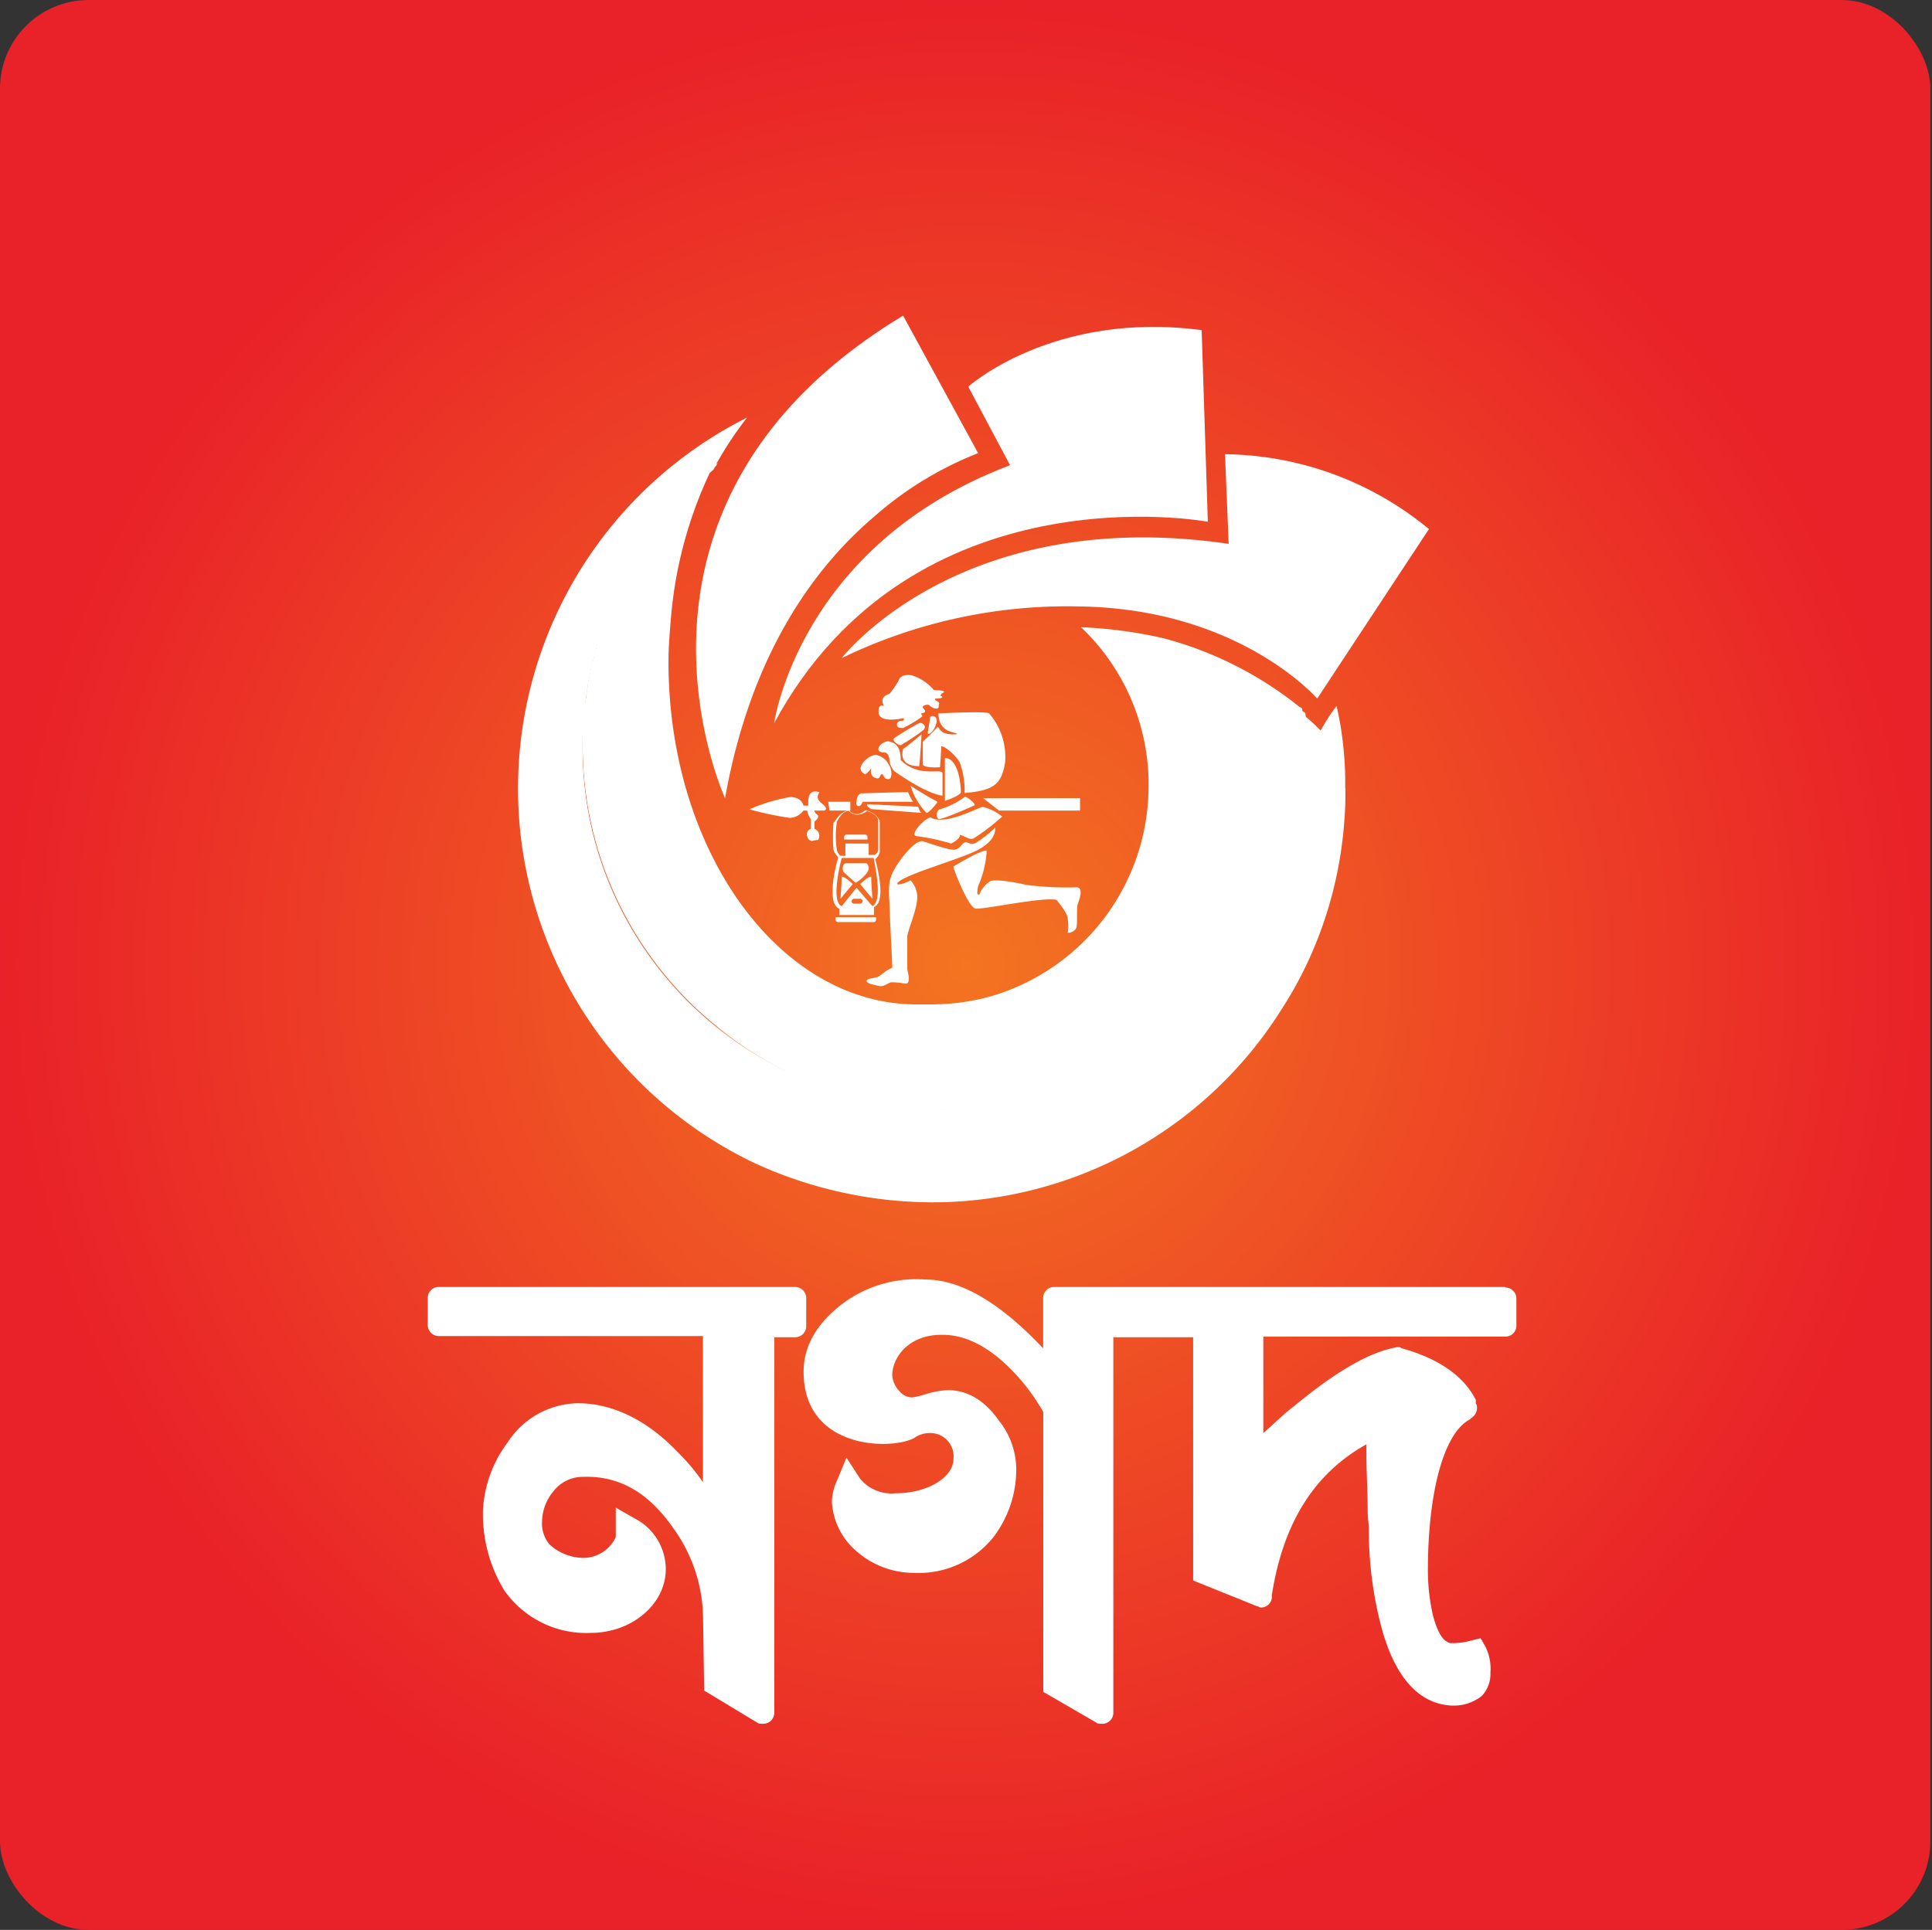 <svg id="Layer_1" data-name="Layer 1" xmlns="http://www.w3.org/2000/svg" xmlns:xlink="http://www.w3.org/1999/xlink" viewBox="0 0 200.17 200"><rect x="0" y="0" width="200.17" height="200" fill="#333333" stroke="none"/><defs><style>.cls-1{fill:url(#radial-gradient);}.cls-2{fill:#fff;}</style><radialGradient id="radial-gradient" cx="100" cy="100" r="100" gradientUnits="userSpaceOnUse"><stop offset="0" stop-color="#f37421"/><stop offset="1" stop-color="#e92128"/></radialGradient></defs><title>nagad bank</title><rect class="cls-1" width="200" height="200" rx="9.18"/><path id="path20" class="cls-2" d="M82.37,133.37H45.46a1.13,1.13,0,0,0-1.14,1.14v2.8a1.14,1.14,0,0,0,1.14,1.15H72.83V153.6a21.52,21.52,0,0,0-2.68-3.18c-3.18-3.31-6.74-5-10.31-5a8.84,8.84,0,0,0-7.25,4.07,12.74,12.74,0,0,0-2.55,7,15.22,15.22,0,0,0,2.17,8.27,10.35,10.35,0,0,0,9,4.46c4.2,0,7.77-2.93,7.77-6.62a5.93,5.93,0,0,0-3.18-5.22l-2-1.14v3.05a3.73,3.73,0,0,1-3.31,2.16,5.29,5.29,0,0,1-3.56-1.4,3.41,3.41,0,0,1-.77-2.41,5.06,5.06,0,0,1,1.15-3.06,3.85,3.85,0,0,1,3.18-1.53c3.69-.12,6.75,1.66,9.29,5.35a16.08,16.08,0,0,1,3.06,9.16l.12,7.64,5.48,3.31c.12.13.38.13.63.13a1.14,1.14,0,0,0,1.15-1.15V138.58h2.16a1.14,1.14,0,0,0,1.15-1.14v-2.8a1.17,1.17,0,0,0-1.15-1.27"/><path id="path22" class="cls-2" d="M155.94,133.37H109.23a1.14,1.14,0,0,0-1.15,1.14v5.22c-4.45-4.71-8.52-7.13-12.22-7.13a12.75,12.75,0,0,0-8.78,2.67c-2.42,1.91-3.82,4.2-3.82,6.88,0,8.14,9.17,8.14,11.46,6.87a2.76,2.76,0,0,1,1.53-.51,2.42,2.42,0,0,1,2.54,2.67c0,1.91-2.67,3.57-6,3.57a4.2,4.2,0,0,1-3.69-1.53l-1.4-2.16-1,2.42a5.45,5.45,0,0,0-.51,2.16,7.27,7.27,0,0,0,2.67,5.22A9,9,0,0,0,94.72,163,9.9,9.9,0,0,0,103,159.2a11.59,11.59,0,0,0,2.29-7.12,8.15,8.15,0,0,0-1.78-4.84c-1.53-2.17-3.31-3.18-5.34-3.18a9.76,9.76,0,0,0-2.55.51,7,7,0,0,1-1.15.25,1.72,1.72,0,0,1-1.27-.64,2.6,2.6,0,0,1-.76-1.78c.13-2,1.91-4.07,5.09-4.07h.13q3.24,0,6.49,3a20.77,20.77,0,0,1,3.94,5v29l5.48,3.18c.12.13.38.13.63.13a1.14,1.14,0,0,0,1.15-1.15V138.58h8.27v25.21l6.62,2.67c.13,0,.25.13.38.13a1.12,1.12,0,0,0,1.15-1v-.26c1.14-7.38,4.32-12.6,9.8-15.65v1.4c0,1,.13,3.82.13,5.34,0,.89.12,1.53.12,2a39.48,39.48,0,0,0,1.4,10.56c1.78,6.24,4.84,7.64,7.13,7.77h.13a4.61,4.61,0,0,0,3.05-1,3.33,3.33,0,0,0,.89-2.42,5.17,5.17,0,0,0-.51-2.67l-.51-.89-1,.25a7.45,7.45,0,0,1-1.66.26h-.25c-.26,0-.38,0-.51-.13-.38-.13-1-.76-1.53-2.8a21.12,21.12,0,0,1-.51-4.58c0-8.15,1.66-14.26,4.33-15.66l.13-.13a1.28,1.28,0,0,0,.63-1c0-.26,0-.39-.12-.51v-.39c-1.28-2.54-3.95-4.32-7.64-5.34l-.26-.13h-.25c-2.93.51-6.36,2.55-10.69,6.11-1.15.89-2.17,1.91-3.18,2.8v-10h25.07a1.14,1.14,0,0,0,1.15-1.15v-2.8a1.14,1.14,0,0,0-1.15-1.14"/><g id="g134"><path id="path72" class="cls-2" d="M139.39,81.69a35.29,35.29,0,0,1-.12,3.56,41.76,41.76,0,0,1-3.69,14.26,41.27,41.27,0,0,1-2.8,5.09,42.74,42.74,0,0,1-36.28,20,44.31,44.31,0,0,1-18.33-4.07,43,43,0,0,1-.76-77.26,35.81,35.81,0,0,0-3.06,4.58c-.12.13-.12.26-.25.38-.51.51-1.15.9-1.66,1.4l-1.9,1.91-.39.39a1.76,1.76,0,0,0-.38.51,3.06,3.06,0,0,0-.63.76,17.84,17.84,0,0,0-1.28,1.65,35.15,35.15,0,0,0-4.45,7.64l-.38.76c-.13.39-.26.64-.39,1,0,.13-.12.38-.12.51-.13.51-.38,1-.51,1.53a2.9,2.9,0,0,0-.26,1c0,.12-.12.38-.12.51-.13.38-.13.63-.26,1a25.22,25.22,0,0,0-.63,3.31c0,.26-.13.51-.13.89a1.12,1.12,0,0,1-.13.64,2.76,2.76,0,0,1-.13,1v2.8a37.37,37.37,0,0,0,59.32,30.42,39.1,39.1,0,0,0,10.94-12.35c.38-.63.64-1.27,1-1.91a35.91,35.91,0,0,0,3.56-14.76V77.62a34.22,34.22,0,0,0-.12-3.57c.12,0,.12.13.12.13a19.28,19.28,0,0,1,1.66,1.53,18.56,18.56,0,0,1,1.65-2.55,34.17,34.17,0,0,1,.77,5,32.79,32.79,0,0,1,.12,3.56"/><path id="path74" class="cls-2" d="M135.19,77.36v1.27a35.17,35.17,0,0,1-3.56,14.77,13.64,13.64,0,0,1-1,1.91,37.71,37.71,0,0,1-10.94,12.34,37.19,37.19,0,0,1-21.9,7.13,36.63,36.63,0,0,1-23.67-8.53,37.37,37.37,0,0,1-13.75-29v-2.8a2.7,2.7,0,0,1,.13-1,1.12,1.12,0,0,1,.13-.64c0-.25.13-.51.13-.89a29.66,29.66,0,0,1,.63-3.31c.13-.38.13-.64.26-1,0-.13.12-.38.12-.51.13-.38.13-.63.26-1s.38-1,.51-1.52c0-.13.12-.39.12-.51.13-.38.26-.64.39-1l.38-.76a34.92,34.92,0,0,1,4.45-7.64,20.48,20.48,0,0,0,1.28-1.66c.25-.25.38-.5.63-.76a1.57,1.57,0,0,0,.38-.51l.39-.38,1.9-1.91A15.82,15.82,0,0,1,74.1,48c-.13.13-.13.25-.26.38s-.12.26-.25.51A43.73,43.73,0,0,0,69.52,64c-.13,1.52-.26,3-.26,4.58,0,19.6,11.46,35.51,25.71,35.51h1.4a23.36,23.36,0,0,0,6-.76A22.69,22.69,0,0,0,119,81.43V80.8A22.45,22.45,0,0,0,112,65a46.45,46.45,0,0,1,8.53,1.14,37.93,37.93,0,0,1,14.12,7.13c.13,0,.13.13.26.13.13,1.52.25,2.67.25,3.94"/><path id="path76" class="cls-2" d="M135.32,77.36v1.27a36.32,36.32,0,0,1-3.56,14.9,15.46,15.46,0,0,1-1,1.91,38.48,38.48,0,0,1-11.07,12.47,37.53,37.53,0,0,1-45.83-1.4A37.68,37.68,0,0,1,74,48.21l.38-.25c-.12.13-.12.25-.25.38s-.13.26-.26.38a37.22,37.22,0,0,0,23.81,65.93,36.91,36.91,0,0,0,21.76-7,37.74,37.74,0,0,0,11-12.34c.38-.64.63-1.27,1-1.91a36.83,36.83,0,0,0,3.56-14.77V77.36a32.59,32.59,0,0,0-.13-3.56v-.13c.13,0,.13.13.26.13l.12.13a30.26,30.26,0,0,1,.13,3.43"/><path id="path78" class="cls-2" d="M125.14,54.07S94.59,48.34,80.21,74.94c0,0,2.54-18.45,24.44-26.73l-4.33-8.14s8.78-7.89,24.18-5.86Z"/><path id="path80" class="cls-2" d="M87.21,68.2S99.43,52.29,127.3,56.36l-.38-9.29a33.76,33.76,0,0,1,21.13,7.76L136.47,72.4s-8-9.29-24.57-9.55A53.48,53.48,0,0,0,87.21,68.2"/><path id="path82" class="cls-2" d="M75.12,82.71s-14-30.42,18.45-50l7.77,14.25a36.51,36.51,0,0,0-10.82,6.62c-6.11,5.22-12.73,14.13-15.4,29.15"/><g id="g132"><path id="path84" class="cls-2" d="M93.57,74.43s-2.67.64-2.54-.76c0-.51.25-.64.51-.51,0-.25-.51-.89.63-1.27a10.81,10.81,0,0,0,.89-1.27c.13-.39.39-.77,1.4-.64a5,5,0,0,1,2.3,1.53c.63,0,1.27.12,1,.25s-.38.38-.25.38.38.26-.64.26c0,.25.26.25.38.38a.17.17,0,0,1,0,.25s.13.51-.38.39-.51-.39-.76-.39-.51.13-.51.26.64.51-.13.64c-.12.12.26.25,0,.38a12.33,12.33,0,0,1-1.91,1.14c-.51,0-.63-.12-.63-.38s.25-.38.63-.38c.13-.13.13-.26,0-.26"/><path id="path86" class="cls-2" d="M93.32,77.23c-.26,0-1-.5-.64-.76a28.66,28.66,0,0,1,2.55-1.53c.38-.12.89.39.38.77a23.19,23.19,0,0,1-2.29,1.52"/><path id="path88" class="cls-2" d="M96.12,76c0-.25.25-1.4.25-1.65s.89-.26.64.63-.89,1.28-.89,1"/><path id="path90" class="cls-2" d="M97.26,73.93s4.84-.26,5.22,0A6.93,6.93,0,0,1,104.14,79c-.38,2.29-1.15,2.92-4.2,3.18A8.36,8.36,0,0,0,99.43,79c-.26-.51-1.4-1.66-1.91-1.66,0,.51-.13,2.17-.13,2.17s-1.53.12-1.78-.26V76.85a17.94,17.94,0,0,0,1.53-1.52c.25.12.25.89,2,.76.13-.26-1.91,0-1.91-2.16"/><path id="path92" class="cls-2" d="M95.48,76.09S94,77.36,93.57,77.62c-.12.38-.38,1.78,1.66,1.78.13-.89.25-3.31.25-3.31"/><path id="path94" class="cls-2" d="M91.79,78c-.51,0-.89-.13-.76-.51s.76-.76,1.14-.64,1.15.26,1.15,1.91a3.88,3.88,0,0,0,2.42,1.15c1.14.12,1.91-.13,1.91.25v2.29s-1.4,0-5-2.54a2,2,0,0,1-.51-1.28c0-.25-.25-.63-.38-.63"/><path id="path96" class="cls-2" d="M90.65,78.25c-.64,0-2.3,1.4-1,2a2.63,2.63,0,0,0,.63-.64s-.25.77.39,1,.38-.38.76-.38c.25.38.25.51.64.51s.38-1,0-1.53a1.91,1.91,0,0,0-1.4-1"/><path id="path98" class="cls-2" d="M97.9,78.51V83s1.53-.51,1.66-.89c0-.76-.26-3.56-1.66-3.56"/><path id="path100" class="cls-2" d="M94.34,81.43s1.78,1.15,2.8,1.66c-.13.25-.89,1.15-1.15,1.15a7,7,0,0,1-1.65-2.81"/><path id="polygon102" class="cls-2" d="M85.81,83.09H88.1V84H85.94Z"/><path id="polygon104" class="cls-2" d="M111.9,82.71H101.85L103.5,84h8.4Z"/><path id="path106" class="cls-2" d="M99.94,82.58c.12-.13,1.27.76,1,.89s-3.44,1.53-3.7,1.4-.25-.89.13-1a7.6,7.6,0,0,0,2.55-1.27"/><path id="path108" class="cls-2" d="M96.5,84.74c-.38-.25-2.42,1.79-1.53,1.91a21.39,21.39,0,0,1,3.57.77c.51-.26,1-.64.89-.89.38,0,.89.51,1.4.38a21.4,21.4,0,0,0,3-2.29,5.11,5.11,0,0,0-2-1c-.39,0-3.69,1.91-5.35,1.14"/><path id="path110" class="cls-2" d="M95.48,87.16c.26,0,2.8,1,3.44.89s.76-.76,1.14-.76.51.38,1.15,0a13.72,13.72,0,0,0,1.91-1.53c0,.38,0,1.53-2.29,2.55s-7.77,2.54-7.89,3.31c.25.12.89-.13,1.4-.38A2.52,2.52,0,0,1,95,93.4c-.12,1.14-1,3.18-1,3.69v3.31c0,.25.5,1.65-.26,1.53a6.7,6.7,0,0,0-1.4-.13c-.25,0-.76.51-1.27.38s-1.28-.25-1.28-.51.51-.25,1-.38.77-.64,1.66-1c0-.63-.26-5-.26-5.85s-.25-2.8.13-3.57c.13-.76,2.16-3.69,3.18-3.69"/><path id="path112" class="cls-2" d="M98.79,89.84c0,.25,1.53,4.2,2.29,4.32s7.13-1.27,8.4-.89c.39.51,1.15,1.4,1.15,2a5,5,0,0,1,0,1.4,1,1,0,0,0,.89-.51c.13-.38,0-2,.13-2.42s.76-1.91-.26-1.78a33.39,33.39,0,0,1-5.09-.26c-1-.25-3.18-.63-3.69-.38a2.84,2.84,0,0,0-1.15,1.4c-.25,0-.25-.12-.12-.89a10.47,10.47,0,0,0,.89-3.69c-.77,0-3.44,1.66-3.44,1.66"/><path id="path114" class="cls-2" d="M95.1,83.6c.13.13.13.51.38.64l-5.22-.39s-.63-.38-.38-.51Z"/><path id="path116" class="cls-2" d="M89.37,83.09h5.22a7.54,7.54,0,0,1-.51-1c-.89,0-4.83.13-4.83.13s-.51,0-.51,1c-.13.25.38.63.63-.13"/><path id="path118" class="cls-2" d="M84.41,84h1s.38-.13,0-.51-1-.64-.51-1.4c-.51-.13-1.27-.25-1.15,1.4h-.51s-.12-.89-1.4-.89a18.84,18.84,0,0,0-4.2,1.27,32.57,32.57,0,0,0,4.2.89,1.83,1.83,0,0,0,1.4-.76h.39a2.1,2.1,0,0,0,.38.89v1a.59.59,0,0,0-.38.76c.12.51.5.51.5.51a2.83,2.83,0,0,1,.64-.12.79.79,0,0,0-.38-1.15v-.76s.38-.26.38-.51-.38-.26-.38-.64"/><path id="path120" class="cls-2" d="M90.65,89.07a1.39,1.39,0,0,0,.5-.76V85.25c0-.76-1.27-1.27-1.4-1.27h-.12a1.44,1.44,0,0,1-.77.38A1,1,0,0,1,88,84c-1,0-1.52,1.27-1.65,1.27a20.11,20.11,0,0,0,0,2.8,2,2,0,0,0,.51.77c-.26.76-1.28,4.83.12,5.34v.64h3.57V94c1.27-.51.38-4,.13-5m-4-3.82c.13-.12.51-1.14,1.27-1.14a1.17,1.17,0,0,0,1,.38,1.86,1.86,0,0,0,.89-.38c.38.13,1.15.51,1.15,1v3.05a.69.69,0,0,1-.38.51H90V87.42H87.59v1.27h-.51a1.07,1.07,0,0,1-.38-.64,9.68,9.68,0,0,1,0-2.8m2.42,8.4h-.64a.26.26,0,0,1-.25-.25.27.27,0,0,1,.25-.26h.64a.27.27,0,0,1,.25.26.26.26,0,0,1-.25.25m1.27.26L88.74,92l-1.53,1.91c-1-.38-.38-3.57,0-5h3.31c.25,1.4.89,4.46-.13,5"/><path id="path122" class="cls-2" d="M89.88,90.34a.63.63,0,0,0-.13-.89h-2c-.64,0-.38.89-.38.89l1.27,1.15a4.08,4.08,0,0,0,1.27-1.15"/><path id="path124" class="cls-2" d="M89.12,91.62l1.27,1.52s-.13-1.78-.13-2.29c-.38,0-1.14.77-1.14.77"/><path id="path126" class="cls-2" d="M87.21,90.85c0,.64-.13,2.29-.13,2.29l1.27-1.52s-.76-.77-1.14-.77"/><path id="path128" class="cls-2" d="M89.63,87h.25v-.26a.27.27,0,0,0-.25-.25H87.72a.27.27,0,0,0-.26.25V87h2.17Z"/><path id="path130" class="cls-2" d="M86.83,95.05h-.26v.26a.27.27,0,0,0,.26.25h3.69a.26.26,0,0,0,.25-.25v-.26H86.83Z"/></g></g></svg>